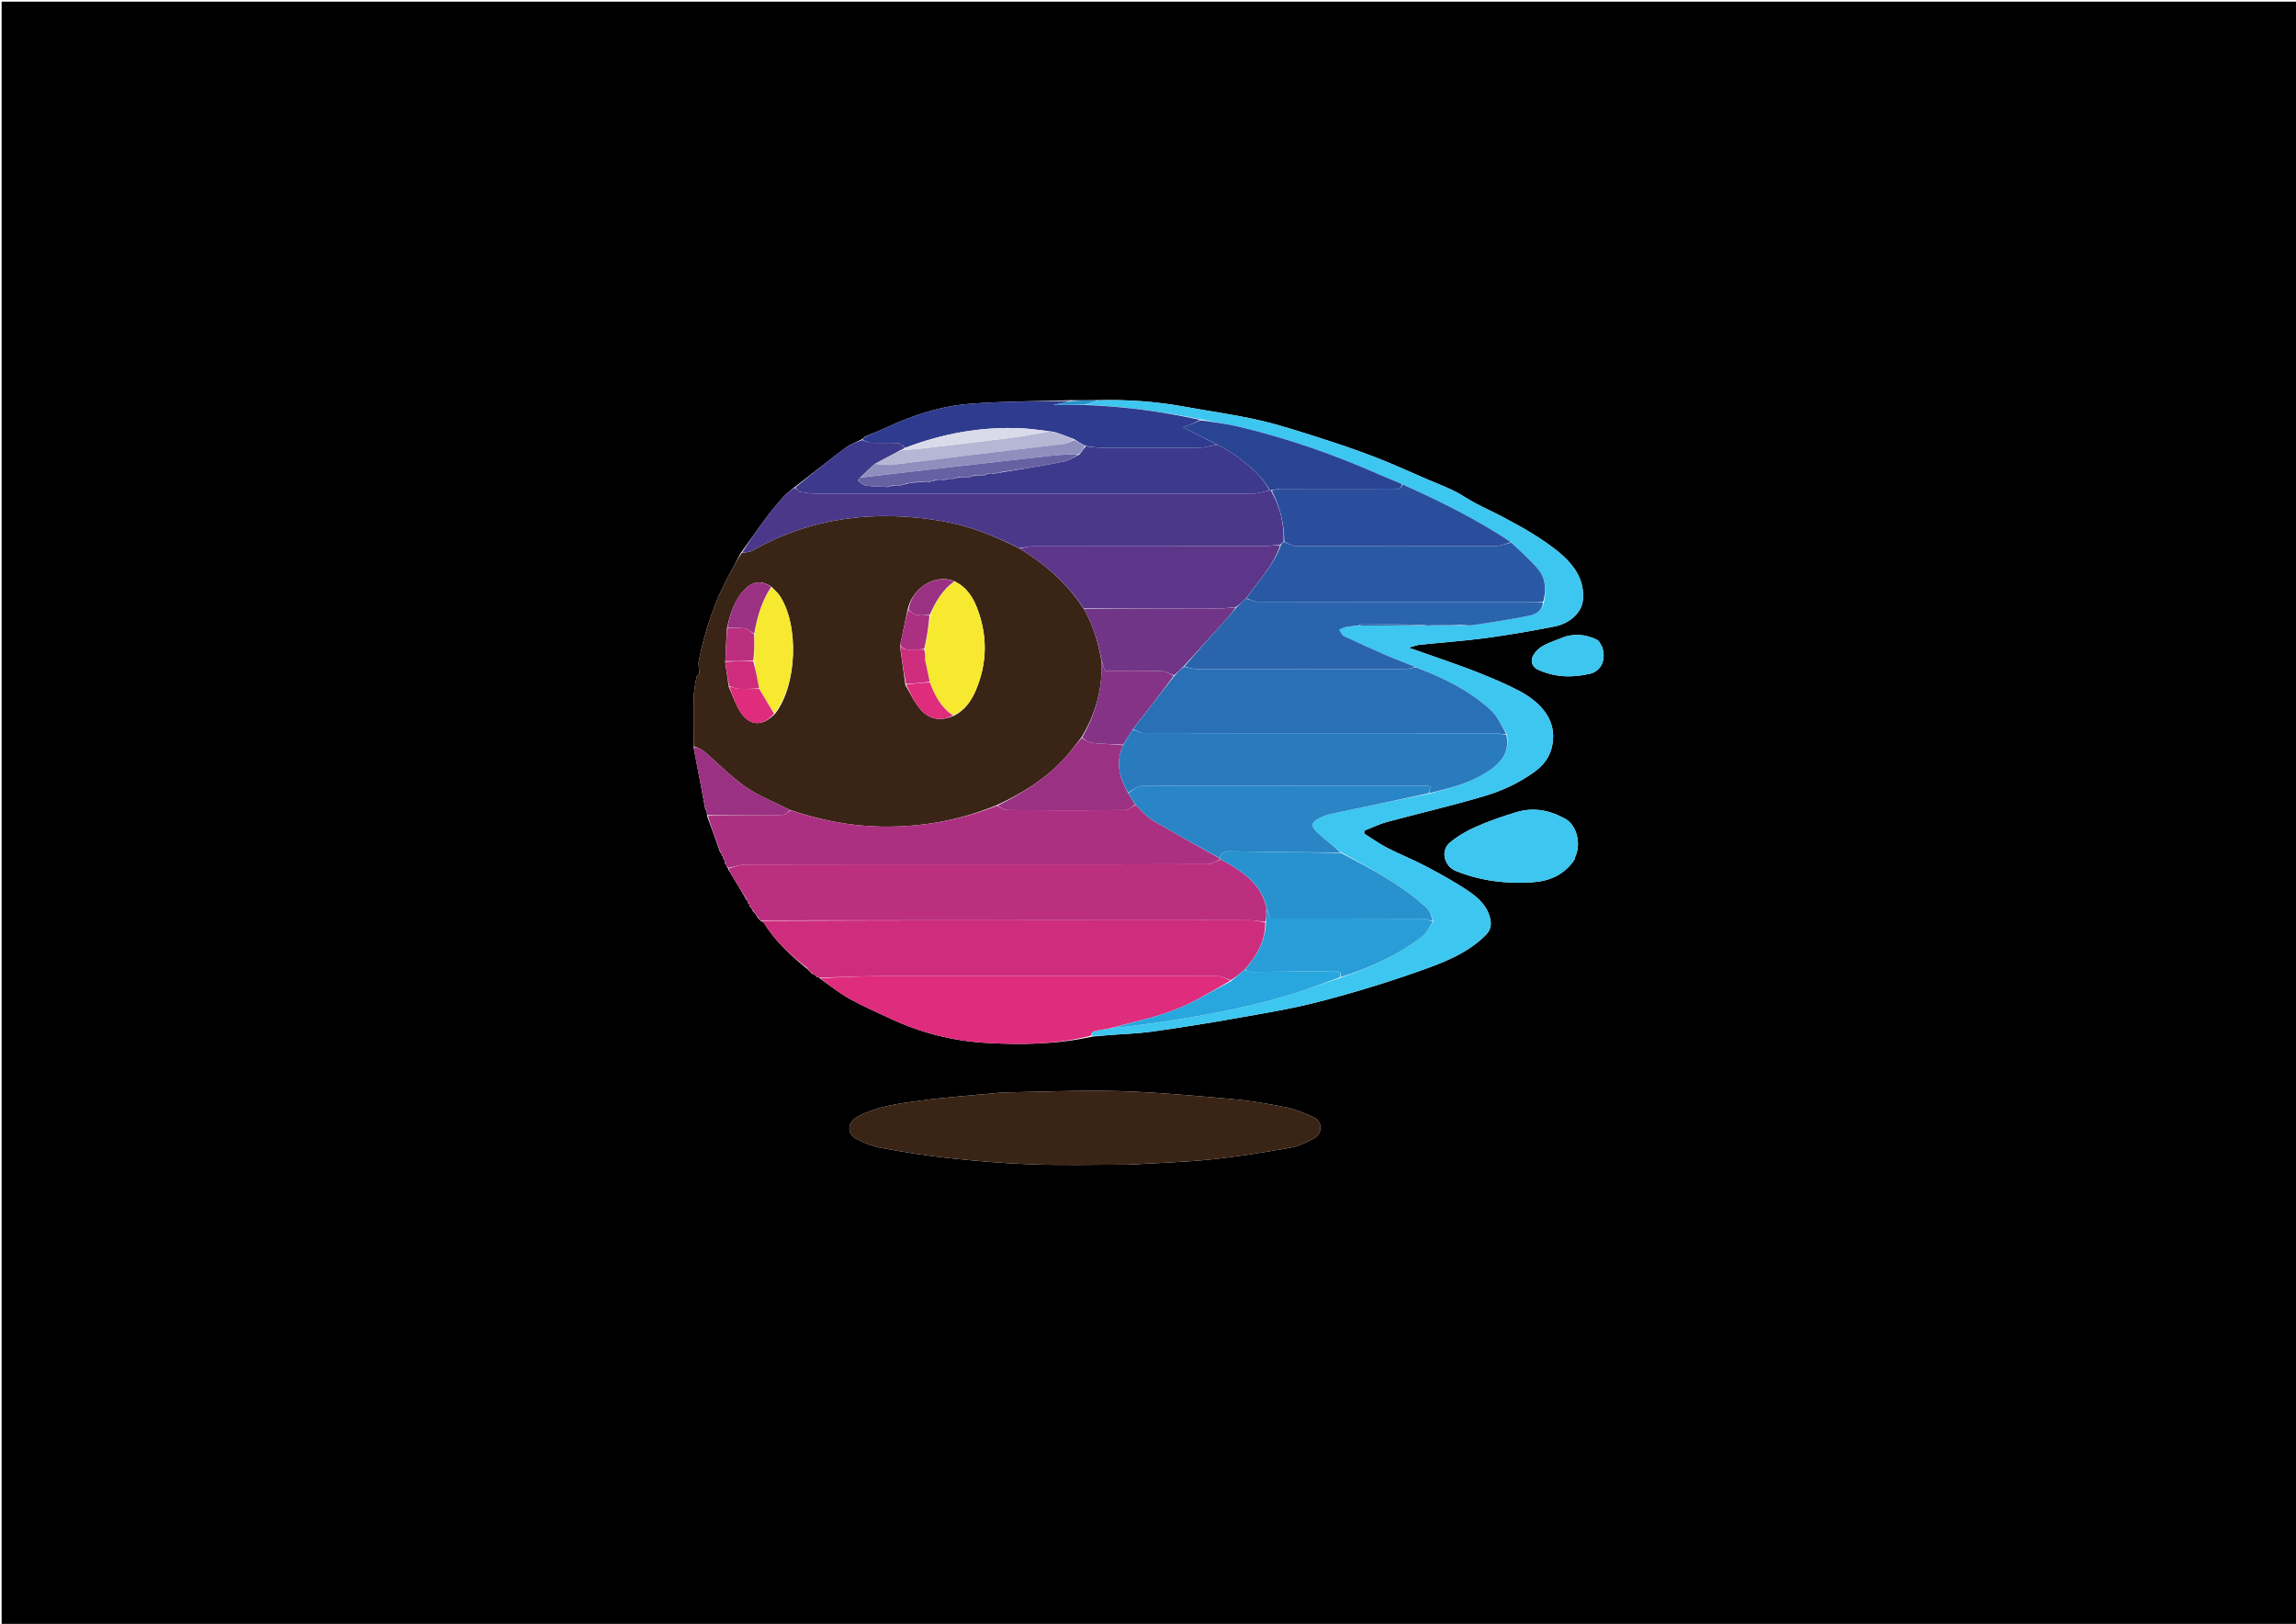 <svg version="1.1" id="Layer_1" xmlns="http://www.w3.org/2000/svg" xmlns:xlink="http://www.w3.org/1999/xlink" x="0px" y="0px"
	 width="100%" viewBox="0 0 1400 990" enable-background="new 0 0 1400 990" xml:space="preserve">
<path fill="#000000" opacity="1" stroke="none" 
	d="
M983,991 
	C655.333,991 328.167,991 1,991 
	C1,661 1,331 1,1 
	C467.667,1 934.333,1 1401,1 
	C1401,331 1401,661 1401,991 
	C1261.833,991 1122.667,991 983,991 
M430.094,493.561 
	C430.378,493.776 430.662,493.99 430.942,494.907 
	C430.988,495.606 431.034,496.305 431.227,497.742 
	C433.853,504.836 436.479,511.93 439.091,519.564 
	C439.375,519.771 439.66,519.977 439.982,520.611 
	C439.982,520.611 440.102,521.023 440.09,521.564 
	C440.375,521.771 440.66,521.979 440.983,522.61 
	C440.983,522.61 441.102,523.019 441.088,523.564 
	C441.374,523.776 441.659,523.987 441.95,524.81 
	C441.997,525.212 442.043,525.615 442.088,526.562 
	C442.375,526.773 442.661,526.983 442.979,527.614 
	C442.979,527.614 443.097,528.017 443.084,528.561 
	C443.374,528.763 443.665,528.965 443.943,529.099 
	C443.943,529.099 443.883,529.135 443.978,529.871 
	C444.658,531.016 445.323,532.171 446.021,533.306 
	C449.045,538.216 452.079,543.121 455.09,548.565 
	C455.375,548.767 455.661,548.969 455.988,549.607 
	C455.988,549.607 456.112,550.028 456.091,550.566 
	C456.375,550.77 456.66,550.975 456.984,551.609 
	C456.984,551.609 457.108,552.023 457.088,552.565 
	C457.372,552.776 457.657,552.986 458.142,553.71 
	C458.461,554.148 458.78,554.585 459.083,555.566 
	C459.369,555.778 459.654,555.99 460.179,556.754 
	C460.819,557.509 461.46,558.265 462.084,559.566 
	C462.368,559.781 462.653,559.996 463.064,560.633 
	C463.237,560.902 463.482,561.047 464.179,561.694 
	C464.639,561.872 465.32,561.914 465.526,562.249 
	C472.4,573.412 481.715,582.228 492.077,590.567 
	C492.364,590.779 492.651,590.991 493.132,591.714 
	C493.689,592.165 494.245,592.615 495.027,593.562 
	C495.343,593.674 495.659,593.787 496.493,594.094 
	C496.928,594.418 497.363,594.742 498.025,595.561 
	C498.342,595.674 498.659,595.787 499.388,596.025 
	C499.388,596.025 499.817,596.064 500.171,596.7 
	C506.103,600.816 511.757,605.433 518.037,608.924 
	C526.329,613.534 535.072,617.348 543.693,621.35 
	C561.896,629.799 581.235,634.634 601.076,635.799 
	C622.471,637.054 644.02,636.815 666.038,631.993 
	C669.457,631.675 672.873,631.319 676.296,631.046 
	C684.971,630.354 693.711,630.139 702.314,628.937 
	C719.049,626.601 735.751,623.958 752.388,620.998 
	C769.763,617.907 787.26,615.123 804.313,610.696 
	C825.21,605.272 845.943,598.962 866.284,591.733 
	C880.375,586.726 894.577,581.275 905.728,570.293 
	C908.918,567.151 909.497,564.028 908.717,560.33 
	C907.093,552.629 901.571,547.445 895.56,543.373 
	C887.196,537.707 878.267,532.821 869.324,528.084 
	C861.668,524.029 853.542,520.866 845.835,516.898 
	C840.957,514.387 836.466,511.123 831.802,508.196 
	C831.841,507.605 831.879,507.014 831.918,506.423 
	C836.505,504.631 840.975,502.402 845.702,501.122 
	C865.438,495.777 885.392,491.189 904.981,485.365 
	C915.93,482.109 926.331,477.349 935.866,470.384 
	C942.885,465.257 946.261,459.112 946.962,451.17 
	C948.246,436.623 937.157,426.9 926.165,421.105 
	C918.275,416.945 909.968,413.525 901.682,410.186 
	C893.383,406.842 884.888,403.978 876.46,400.959 
	C871.094,399.037 865.692,397.215 858.909,394.863 
	C862.228,393.978 863.945,393.272 865.716,393.088 
	C879.232,391.682 892.808,390.753 906.267,388.94 
	C920.243,387.057 934.166,384.644 948.002,381.905 
	C957.62,380 964.306,373.101 965.107,366.488 
	C966.337,356.327 962.177,348.094 955.577,341.303 
	C950.497,336.075 944.333,331.769 938.207,327.725 
	C931.458,323.269 924.271,319.454 917.146,315.598 
	C911.41,312.495 905.421,309.862 899.66,306.803 
	C895.221,304.446 891.085,301.502 886.589,299.273 
	C881.573,296.786 876.297,294.821 871.143,292.61 
	C860.539,288.062 850.058,283.199 839.307,279.031 
	C828.243,274.743 816.995,270.889 805.687,267.282 
	C793.065,263.257 780.432,259.077 767.536,256.146 
	C752.526,252.734 737.213,250.672 722.055,247.898 
	C704.834,244.748 687.488,243.52 669.081,243.946 
	C663.788,244.021 658.494,244.095 652.256,243.974 
	C632.086,244.626 611.866,244.601 591.764,246.133 
	C574.185,247.473 557.379,252.787 541.339,260.272 
	C536.937,262.326 532.432,264.16 527.453,266.151 
	C527.234,266.416 527.015,266.681 526.393,267.109 
	C526.141,267.286 525.989,267.525 525.219,267.969 
	C522.015,269.593 518.491,270.791 515.663,272.916 
	C505.297,280.707 495.163,288.805 484.341,297.131 
	C482.203,298.931 479.82,300.512 477.979,302.577 
	C474.128,306.897 470.375,311.332 466.923,315.974 
	C461.792,322.872 456.957,329.989 451.51,337.393 
	C449.562,341.107 447.714,344.879 445.649,348.527 
	C436.026,365.52 429.988,383.805 426.13,402.85 
	C425.659,405.177 426.328,407.736 426.508,410.862 
	C426.332,411.054 424.907,411.886 424.699,412.955 
	C423.9,417.077 423.104,421.266 423.011,425.446 
	C422.792,435.254 422.979,445.071 422.953,455.75 
	C423.287,457.502 423.619,459.253 423.954,461.004 
	C425.997,471.675 428.041,482.346 430.094,493.561 
M688.489,710.017 
	C705.038,709.022 721.643,708.566 738.121,706.879 
	C754.243,705.228 770.284,702.597 786.259,699.81 
	C791.35,698.923 796.336,696.584 800.97,694.149 
	C806.587,691.197 806.575,683.782 800.974,681.149 
	C795.616,678.629 789.988,676.272 784.224,675.114 
	C773.2,672.9 762.046,671.015 750.855,670.021 
	C727.916,667.984 704.938,665.851 681.936,665.203 
	C658.85,664.552 635.715,665.658 612.602,665.999 
	C611.937,666.008 611.27,666.049 610.608,666.113 
	C593.794,667.733 576.912,668.856 560.19,671.146 
	C547.444,672.892 534.501,674.531 522.831,680.843 
	C516.859,684.073 516.059,690.918 521.949,694.146 
	C526.687,696.744 531.97,698.866 537.262,699.836 
	C550.932,702.343 564.691,704.567 578.507,706.028 
	C595.469,707.821 612.505,709.291 629.544,709.865 
	C648.84,710.514 668.175,710.016 688.489,710.017 
M960.004,524.134 
	C960.233,523.374 960.377,522.576 960.703,521.86 
	C964.08,514.447 961.536,503.327 954.739,499.403 
	C945.454,494.043 935.267,491.941 924.752,495.103 
	C916.328,497.636 907.953,500.532 899.912,504.076 
	C894.224,506.583 888.605,509.826 883.908,513.852 
	C878.176,518.766 880.705,528.176 887.716,530.995 
	C902.699,537.019 918.356,538.96 934.287,537.905 
	C944.36,537.238 953.537,533.699 960.004,524.134 
M977.044,394.651 
	C976.024,393.1 975.361,390.833 973.925,390.117 
	C966.685,386.507 959.08,385.948 951.54,389.183 
	C945.491,391.778 938.614,393.151 934.902,399.565 
	C933.112,402.659 934.107,406.506 937.415,408.079 
	C947.729,412.98 958.572,413.322 969.425,410.763 
	C976.36,409.127 979.403,402.341 977.044,394.651 
z"/>
<path fill="#3A2416" opacity="1" stroke="none" 
	d="
M423.002,454.884 
	C422.979,445.071 422.792,435.254 423.011,425.446 
	C423.104,421.266 423.9,417.077 424.699,412.955 
	C424.907,411.886 426.332,411.054 426.508,410.862 
	C426.328,407.736 425.659,405.177 426.13,402.85 
	C429.988,383.805 436.026,365.52 445.649,348.527 
	C447.714,344.879 449.562,341.107 452.167,337.232 
	C454.872,336.612 457.182,336.614 458.931,335.625 
	C495.125,315.175 533.804,310.78 574.223,317.637 
	C590.918,320.468 606.465,326.676 621.77,334.486 
	C637.514,344.073 650.87,355.698 660.907,371.333 
	C666.679,381.3 669.706,391.829 671.658,403.18 
	C672.312,420.064 668.099,435.186 659.446,449.472 
	C655.775,454.006 652.589,458.502 648.88,462.514 
	C637.357,474.977 623.249,483.804 607.589,490.944 
	C584.718,500.309 561.258,504.416 536.956,503.945 
	C518.138,503.58 499.918,499.911 481.849,493.846 
	C472.596,489.131 462.97,485.5 454.754,479.828 
	C445.585,473.497 437.759,465.238 429.196,457.997 
	C427.481,456.546 425.085,455.901 423.002,454.884 
M548.76,393.893 
	C549.862,401.599 550.964,409.306 552.074,417.75 
	C555.166,422.801 557.638,428.4 561.499,432.772 
	C566.987,438.986 574.193,439.766 582.104,436.159 
	C588.453,432.807 592.292,427.236 594.99,420.897 
	C601.846,404.788 602.237,388.373 596.257,371.953 
	C593.618,364.708 589.82,358.103 581.668,354.178 
	C569.73,349.786 555.997,358.564 553.319,372.246 
	C551.849,379.152 550.379,386.058 548.76,393.893 
M442.233,403.946 
	C442.93,408.646 443.626,413.345 444.4,418.769 
	C446.863,424.135 448.603,430.01 451.949,434.752 
	C457.714,442.921 465.438,442.762 472.818,434.887 
	C486.094,417.575 487.396,380.933 475.272,362.937 
	C474.019,361.078 472.13,359.646 470.044,357.409 
	C464.019,353.776 459.311,354.19 454.355,359.154 
	C447.845,365.674 445.214,374.044 443.177,383.512 
	C442.897,390.021 442.616,396.53 442.233,403.946 
z"/>
<path fill="#3DC6EF" opacity="1" stroke="none" 
	d="
M670.003,244.104 
	C687.488,243.52 704.834,244.748 722.055,247.898 
	C737.213,250.672 752.526,252.734 767.536,256.146 
	C780.432,259.077 793.065,263.257 805.687,267.282 
	C816.995,270.889 828.243,274.743 839.307,279.031 
	C850.058,283.199 860.539,288.062 871.143,292.61 
	C876.297,294.821 881.573,296.786 886.589,299.273 
	C891.085,301.502 895.221,304.446 899.66,306.803 
	C905.421,309.862 911.41,312.495 917.146,315.598 
	C924.271,319.454 931.458,323.269 938.207,327.725 
	C944.333,331.769 950.497,336.075 955.577,341.303 
	C962.177,348.094 966.337,356.327 965.107,366.488 
	C964.306,373.101 957.62,380 948.002,381.905 
	C934.166,384.644 920.243,387.057 906.267,388.94 
	C892.808,390.753 879.232,391.682 865.716,393.088 
	C863.945,393.272 862.228,393.978 858.909,394.863 
	C865.692,397.215 871.094,399.037 876.46,400.959 
	C884.888,403.978 893.383,406.842 901.682,410.186 
	C909.968,413.525 918.275,416.945 926.165,421.105 
	C937.157,426.9 948.246,436.623 946.962,451.17 
	C946.261,459.112 942.885,465.257 935.866,470.384 
	C926.331,477.349 915.93,482.109 904.981,485.365 
	C885.392,491.189 865.438,495.777 845.702,501.122 
	C840.975,502.402 836.505,504.631 831.918,506.423 
	C831.879,507.014 831.841,507.605 831.802,508.196 
	C836.466,511.123 840.957,514.387 845.835,516.898 
	C853.542,520.866 861.668,524.029 869.324,528.084 
	C878.267,532.821 887.196,537.707 895.56,543.373 
	C901.571,547.445 907.093,552.629 908.717,560.33 
	C909.497,564.028 908.918,567.151 905.728,570.293 
	C894.577,581.275 880.375,586.726 866.284,591.733 
	C845.943,598.962 825.21,605.272 804.313,610.696 
	C787.26,615.123 769.763,617.907 752.388,620.998 
	C735.751,623.958 719.049,626.601 702.314,628.937 
	C693.711,630.139 684.971,630.354 676.296,631.046 
	C672.873,631.319 669.457,631.675 665.435,631.558 
	C665.475,630.315 665.991,628.986 666.785,628.79 
	C670.077,627.979 673.454,627.51 677.248,626.941 
	C680.167,626.674 682.638,626.386 685.109,626.088 
	C718.822,622.017 752.28,616.536 784.921,606.954 
	C795.74,603.779 806.315,599.769 817.385,596.095 
	C835.282,590.05 852.052,582.496 866.86,571.244 
	C869.858,568.966 871.675,565.133 874.05,561.627 
	C872.755,558.666 872.032,555.461 870.044,553.624 
	C854.688,539.434 836.313,529.813 817.916,519.691 
	C812.849,515.459 807.725,511.773 803.152,507.497 
	C798.948,503.565 799.61,501.005 804.928,498.564 
	C807.328,497.462 809.876,496.534 812.454,495.994 
	C831.963,491.904 851.495,487.93 871.4,483.877 
	C884.764,480.388 897.82,477.124 909.001,469.118 
	C916.256,463.923 920.651,457.387 918.852,447.619 
	C915.537,442.37 913.062,436.595 908.834,432.743 
	C895.701,420.779 879.869,413.151 863.074,406.634 
	C857.221,404.243 851.608,402.231 846.147,399.869 
	C837.18,395.992 828.268,391.978 819.448,387.778 
	C818.157,387.163 817.506,385.203 816.559,383.866 
	C817.967,383.309 819.332,382.523 820.793,382.244 
	C823.382,381.75 826.029,381.564 829.123,381.341 
	C842.521,381.367 855.449,381.3 868.717,381.366 
	C870.25,381.414 871.443,381.331 873.087,381.346 
	C879.408,381.356 885.278,381.266 891.605,381.224 
	C894.225,381.221 896.426,381.414 898.544,381.079 
	C909.987,379.274 921.47,377.626 932.808,375.291 
	C936.789,374.471 940.518,371.973 941.528,366.775 
	C943.066,359.423 942.404,352.494 937.918,347.05 
	C933.058,341.152 927.068,336.185 921.336,330.538 
	C900.198,316.428 877.779,305.455 854.664,295.02 
	C849.766,292.934 845.144,291.119 840.604,289.115 
	C813.204,277.018 785.005,267.244 755.878,260.26 
	C748.036,258.38 740.001,257.309 731.803,255.556 
	C708.253,250.87 684.818,247.648 661.381,246.689 
	C664.45,245.69 667.227,244.897 670.003,244.104 
z"/>
<path fill="#BC2E7F" opacity="1" stroke="none" 
	d="
M462.1,559.021 
	C461.46,558.265 460.819,557.509 459.95,556.259 
	C459.567,555.473 459.359,555.226 459.099,555.022 
	C458.78,554.585 458.461,554.148 457.933,553.237 
	C457.571,552.474 457.365,552.227 457.108,552.023 
	C457.108,552.023 456.984,551.609 456.856,551.182 
	C456.572,550.469 456.367,550.227 456.112,550.028 
	C456.112,550.028 455.988,549.607 455.857,549.177 
	C455.57,548.465 455.364,548.225 455.109,548.027 
	C452.079,543.121 449.045,538.216 446.021,533.306 
	C445.323,532.171 444.658,531.016 444.326,529.436 
	C448.03,528.335 451.385,527.094 454.743,527.086 
	C507.075,526.963 559.408,527 611.74,527 
	C653.24,527 694.739,527.055 736.237,526.868 
	C738.84,526.856 741.435,524.944 744.374,523.998 
	C746.6,525.143 748.519,526.151 750.365,527.28 
	C760.682,533.593 769.742,540.969 772.35,553.905 
	C772.312,554.45 772.247,554.75 771.919,555.209 
	C771.902,555.951 772.065,556.515 772.21,557.492 
	C772.087,559.275 771.982,560.646 771.464,561.978 
	C768.086,561.625 765.121,561.056 762.154,561.042 
	C744.329,560.957 726.504,560.996 708.68,561.001 
	C627.053,561.023 545.426,561.047 463.8,561.071 
	C463.482,561.047 463.237,560.902 462.893,560.202 
	C462.568,559.477 462.361,559.227 462.1,559.021 
z"/>
<path fill="#3A2416" opacity="1" stroke="none" 
	d="
M687.991,710.016 
	C668.175,710.016 648.84,710.514 629.544,709.865 
	C612.505,709.291 595.469,707.821 578.507,706.028 
	C564.691,704.567 550.932,702.343 537.262,699.836 
	C531.97,698.866 526.687,696.744 521.949,694.146 
	C516.059,690.918 516.859,684.073 522.831,680.843 
	C534.501,674.531 547.444,672.892 560.19,671.146 
	C576.912,668.856 593.794,667.733 610.608,666.113 
	C611.27,666.049 611.937,666.008 612.602,665.999 
	C635.715,665.658 658.85,664.552 681.936,665.203 
	C704.938,665.851 727.916,667.984 750.855,670.021 
	C762.046,671.015 773.2,672.9 784.224,675.114 
	C789.988,676.272 795.616,678.629 800.974,681.149 
	C806.575,683.782 806.587,691.197 800.97,694.149 
	C796.336,696.584 791.35,698.923 786.259,699.81 
	C770.284,702.597 754.243,705.228 738.121,706.879 
	C721.643,708.566 705.038,709.022 687.991,710.016 
z"/>
<path fill="#CE2D7D" opacity="1" stroke="none" 
	d="
M463.989,561.382 
	C545.426,561.047 627.053,561.023 708.68,561.001 
	C726.504,560.996 744.329,560.957 762.154,561.042 
	C765.121,561.056 768.086,561.625 771.512,562.394 
	C771.552,574.055 766.182,582.998 758.765,591.302 
	C755.888,593.647 753.298,595.826 750.453,597.615 
	C747.446,596.483 744.696,595.1 741.944,595.095 
	C675.021,594.974 608.098,594.942 541.176,595.048 
	C527.389,595.07 513.603,595.709 499.817,596.064 
	C499.817,596.064 499.388,596.025 499.013,595.788 
	C498.379,595.352 498.099,595.191 497.798,595.065 
	C497.363,594.742 496.928,594.418 496.066,593.822 
	C495.381,593.353 495.102,593.191 494.802,593.066 
	C494.245,592.615 493.689,592.165 492.927,591.24 
	C492.569,590.474 492.363,590.225 492.104,590.021 
	C481.715,582.228 472.4,573.412 465.526,562.249 
	C465.32,561.914 464.639,561.872 463.989,561.382 
z"/>
<path fill="#AC3081" opacity="1" stroke="none" 
	d="
M744.033,523.916 
	C741.435,524.944 738.84,526.856 736.237,526.868 
	C694.739,527.055 653.24,527 611.74,527 
	C559.408,527 507.075,526.963 454.743,527.086 
	C451.385,527.094 448.03,528.335 444.278,529.068 
	C443.883,529.135 443.943,529.099 443.838,528.917 
	C443.571,528.452 443.359,528.213 443.097,528.017 
	C443.097,528.017 442.979,527.614 442.852,527.185 
	C442.564,526.467 442.352,526.221 442.09,526.017 
	C442.043,525.615 441.997,525.212 441.839,524.286 
	C441.571,523.471 441.362,523.224 441.102,523.019 
	C441.102,523.019 440.983,522.61 440.855,522.182 
	C440.568,521.468 440.36,521.224 440.102,521.023 
	C440.102,521.023 439.982,520.611 439.854,520.183 
	C439.569,519.469 439.361,519.226 439.105,519.025 
	C436.479,511.93 433.853,504.836 431.617,497.367 
	C446.927,496.993 461.848,497.094 476.764,496.864 
	C478.556,496.836 480.32,495.018 482.098,494.029 
	C499.918,499.911 518.138,503.58 536.956,503.945 
	C561.258,504.416 584.718,500.309 607.796,491.258 
	C610.449,492.332 612.525,493.866 614.611,493.881 
	C638.533,494.049 662.457,494.069 686.378,493.834 
	C688.333,493.815 690.266,491.639 692.477,490.688 
	C696.025,493.976 698.887,497.745 702.659,499.979 
	C716.232,508.018 730.113,515.54 743.917,523.422 
	C743.958,523.586 744.033,523.916 744.033,523.916 
z"/>
<path fill="#4B388B" opacity="1" stroke="none" 
	d="
M621.52,334.234 
	C606.465,326.676 590.918,320.468 574.223,317.637 
	C533.804,310.78 495.125,315.175 458.931,335.625 
	C457.182,336.614 454.872,336.612 452.41,337.042 
	C456.957,329.989 461.792,322.872 466.923,315.974 
	C470.375,311.332 474.128,306.897 477.979,302.577 
	C479.82,300.512 482.203,298.931 484.694,297.358 
	C485.958,298.374 486.777,299.679 487.794,299.857 
	C491.216,300.454 494.707,300.953 498.173,300.955 
	C586.74,301.012 675.307,301.022 763.875,300.914 
	C767.262,300.91 770.647,299.647 774.271,298.982 
	C774.509,298.994 774.986,299.018 775.136,299.335 
	C780.481,309.04 783.06,319.089 782.682,330.001 
	C782.011,330.773 781.564,331.372 780.69,332.005 
	C776.971,332.359 773.68,332.954 770.388,332.959 
	C723.523,333.019 676.659,332.979 629.795,333.053 
	C627.036,333.057 624.278,333.823 621.52,334.234 
z"/>
<path fill="#DF2C7C" opacity="1" stroke="none" 
	d="
M499.994,596.382 
	C513.603,595.709 527.389,595.07 541.176,595.048 
	C608.098,594.942 675.021,594.974 741.944,595.095 
	C744.696,595.1 747.446,596.483 750.243,597.868 
	C738.898,604.36 727.895,611.22 716.009,615.78 
	C703.375,620.628 689.905,623.296 676.8,626.916 
	C673.454,627.51 670.077,627.979 666.785,628.79 
	C665.991,628.986 665.475,630.315 664.995,631.516 
	C644.02,636.815 622.471,637.054 601.076,635.799 
	C581.235,634.634 561.896,629.799 543.693,621.35 
	C535.072,617.348 526.329,613.534 518.037,608.924 
	C511.757,605.433 506.103,600.816 499.994,596.382 
z"/>
<path fill="#3D398C" opacity="1" stroke="none" 
	d="
M774.034,298.971 
	C770.647,299.647 767.262,300.91 763.875,300.914 
	C675.307,301.022 586.74,301.012 498.173,300.955 
	C494.707,300.953 491.216,300.454 487.794,299.857 
	C486.777,299.679 485.958,298.374 484.995,297.187 
	C495.163,288.805 505.297,280.707 515.663,272.916 
	C518.491,270.791 522.015,269.593 525.735,268.27 
	C527.888,269.047 529.514,269.883 531.164,269.935 
	C536.731,270.109 542.319,269.808 547.871,270.143 
	C549.3,270.23 550.629,271.983 551.773,273.144 
	C551.041,273.563 550.539,273.809 549.693,274.147 
	C544.134,277.07 538.918,279.902 533.377,282.828 
	C530.218,285.646 527.382,288.369 524.414,291.207 
	C524.135,291.514 524.042,291.73 523.855,292.079 
	C523.492,292.327 523.335,292.512 523.322,293.095 
	C524.91,294.352 526.331,295.837 527.923,296.05 
	C532.178,296.621 536.506,296.646 541.189,296.916 
	C542.731,296.593 543.891,296.241 545.428,295.882 
	C546.81,295.882 547.815,295.889 549.202,295.923 
	C550.738,295.597 551.893,295.245 553.379,294.828 
	C554.802,294.496 555.894,294.229 557.236,294.174 
	C558.674,294.22 559.86,294.052 561.444,293.878 
	C563.165,293.876 564.488,293.882 566.194,293.915 
	C567.735,293.59 568.893,293.236 570.447,292.875 
	C572.162,292.872 573.482,292.877 575.159,292.9 
	C576.359,292.576 577.202,292.233 578.393,291.881 
	C579.44,291.881 580.137,291.891 581.214,291.926 
	C582.741,291.602 583.89,291.253 585.45,290.894 
	C587.511,290.884 589.159,290.883 591.162,290.9 
	C592.357,290.58 593.196,290.241 594.448,289.893 
	C596.507,289.884 598.154,289.884 600.118,289.864 
	C600.967,289.529 601.499,289.215 602.383,288.891 
	C603.439,288.888 604.143,288.895 605.263,288.93 
	C607.468,288.599 609.256,288.241 611.463,287.867 
	C624.196,285.735 636.546,283.802 648.8,281.378 
	C652.023,280.741 654.945,278.585 658.31,276.995 
	C659.615,275.289 660.615,273.713 662.064,272.117 
	C665.649,272.397 668.783,272.946 671.919,272.958 
	C691.73,273.038 711.543,273.096 731.352,272.908 
	C734.907,272.874 738.45,271.658 742.342,271.064 
	C746.628,273.538 750.831,275.6 754.46,278.405 
	C762.008,284.237 769.652,290.082 774.034,298.971 
z"/>
<path fill="#2E3B8E" opacity="1" stroke="none" 
	d="
M552.003,272.97 
	C550.629,271.983 549.3,270.23 547.871,270.143 
	C542.319,269.808 536.731,270.109 531.164,269.935 
	C529.514,269.883 527.888,269.047 526.094,268.199 
	C525.989,267.525 526.141,267.286 526.814,266.92 
	C527.518,266.562 527.765,266.35 527.974,266.095 
	C532.432,264.16 536.937,262.326 541.339,260.272 
	C557.379,252.787 574.185,247.473 591.764,246.133 
	C611.866,244.601 632.086,244.626 652.556,244.43 
	C649.623,245.491 646.391,246.097 642.125,246.895 
	C649.119,246.895 655.104,246.895 661.089,246.895 
	C684.818,247.648 708.253,250.87 731.705,255.933 
	C728.581,257.839 725.304,259.056 721.33,260.532 
	C728.399,264.108 735.199,267.548 741.999,270.988 
	C738.45,271.658 734.907,272.874 731.352,272.908 
	C711.543,273.096 691.73,273.038 671.919,272.958 
	C668.783,272.946 665.649,272.397 661.854,271.869 
	C659.14,270.413 657.085,269.184 654.821,267.663 
	C651.404,266.257 648.194,265.143 644.622,263.899 
	C643.507,263.623 642.754,263.476 641.779,263.186 
	C641.039,263.027 640.52,263.012 639.613,262.894 
	C633.763,262.212 628.315,261.356 622.839,261.105 
	C598.393,259.984 574.816,264.244 552.003,272.97 
z"/>
<path fill="#3DC6EF" opacity="1" stroke="none" 
	d="
M959.852,524.498 
	C953.537,533.699 944.36,537.238 934.287,537.905 
	C918.356,538.96 902.699,537.019 887.716,530.995 
	C880.705,528.176 878.176,518.766 883.908,513.852 
	C888.605,509.826 894.224,506.583 899.912,504.076 
	C907.953,500.532 916.328,497.636 924.752,495.103 
	C935.267,491.941 945.454,494.043 954.739,499.403 
	C961.536,503.327 964.08,514.447 960.703,521.86 
	C960.377,522.576 960.233,523.374 959.852,524.498 
z"/>
<path fill="#9A3182" opacity="1" stroke="none" 
	d="
M481.849,493.846 
	C480.32,495.018 478.556,496.836 476.764,496.864 
	C461.848,497.094 446.927,496.993 431.544,496.998 
	C431.034,496.305 430.988,495.606 430.833,494.334 
	C430.563,493.47 430.349,493.221 430.084,493.017 
	C428.041,482.346 425.997,471.675 423.954,461.004 
	C423.619,459.253 423.287,457.502 422.978,455.317 
	C425.085,455.901 427.481,456.546 429.196,457.997 
	C437.759,465.238 445.585,473.497 454.754,479.828 
	C462.97,485.5 472.596,489.131 481.849,493.846 
z"/>
<path fill="#3DC6EF" opacity="1" stroke="none" 
	d="
M977.081,395.07 
	C979.403,402.341 976.36,409.127 969.425,410.763 
	C958.572,413.322 947.729,412.98 937.415,408.079 
	C934.107,406.506 933.112,402.659 934.902,399.565 
	C938.614,393.151 945.491,391.778 951.54,389.183 
	C959.08,385.948 966.685,386.507 973.925,390.117 
	C975.361,390.833 976.024,393.1 977.081,395.07 
z"/>
<path fill="#2892CF" opacity="1" stroke="none" 
	d="
M661.381,246.689 
	C655.104,246.895 649.119,246.895 642.125,246.895 
	C646.391,246.097 649.623,245.491 653.028,244.528 
	C658.494,244.095 663.788,244.021 669.542,244.025 
	C667.227,244.897 664.45,245.69 661.381,246.689 
z"/>
<path fill="#CE2D7D" opacity="1" stroke="none" 
	d="
M462.092,559.294 
	C462.361,559.227 462.568,559.477 462.83,559.991 
	C462.653,559.996 462.368,559.781 462.092,559.294 
z"/>
<path fill="#BC2E7F" opacity="1" stroke="none" 
	d="
M439.098,519.294 
	C439.361,519.226 439.569,519.469 439.835,519.969 
	C439.66,519.977 439.375,519.771 439.098,519.294 
z"/>
<path fill="#3D398C" opacity="1" stroke="none" 
	d="
M527.713,266.123 
	C527.765,266.35 527.518,266.562 527.015,266.838 
	C527.015,266.681 527.234,266.416 527.713,266.123 
z"/>
<path fill="#DF2C7C" opacity="1" stroke="none" 
	d="
M497.911,595.313 
	C498.099,595.191 498.379,595.352 498.808,595.725 
	C498.659,595.787 498.342,595.674 497.911,595.313 
z"/>
<path fill="#DF2C7C" opacity="1" stroke="none" 
	d="
M494.914,593.314 
	C495.102,593.191 495.381,593.353 495.807,593.725 
	C495.659,593.787 495.343,593.674 494.914,593.314 
z"/>
<path fill="#DF2C7C" opacity="1" stroke="none" 
	d="
M492.091,590.294 
	C492.363,590.225 492.569,590.474 492.83,590.984 
	C492.651,590.991 492.364,590.779 492.091,590.294 
z"/>
<path fill="#BC2E7F" opacity="1" stroke="none" 
	d="
M440.096,521.293 
	C440.36,521.224 440.568,521.468 440.836,521.97 
	C440.66,521.979 440.375,521.771 440.096,521.293 
z"/>
<path fill="#BC2E7F" opacity="1" stroke="none" 
	d="
M441.095,523.292 
	C441.362,523.224 441.571,523.471 441.836,523.981 
	C441.659,523.987 441.374,523.776 441.095,523.292 
z"/>
<path fill="#CE2D7D" opacity="1" stroke="none" 
	d="
M459.091,555.294 
	C459.359,555.226 459.567,555.473 459.831,555.983 
	C459.654,555.99 459.369,555.778 459.091,555.294 
z"/>
<path fill="#CE2D7D" opacity="1" stroke="none" 
	d="
M457.098,552.294 
	C457.365,552.227 457.571,552.474 457.833,552.98 
	C457.657,552.986 457.372,552.776 457.098,552.294 
z"/>
<path fill="#CE2D7D" opacity="1" stroke="none" 
	d="
M456.101,550.297 
	C456.367,550.227 456.572,550.469 456.836,550.967 
	C456.66,550.975 456.375,550.77 456.101,550.297 
z"/>
<path fill="#CE2D7D" opacity="1" stroke="none" 
	d="
M455.099,548.296 
	C455.364,548.225 455.57,548.465 455.837,548.959 
	C455.661,548.969 455.375,548.767 455.099,548.296 
z"/>
<path fill="#BC2E7F" opacity="1" stroke="none" 
	d="
M443.091,528.289 
	C443.359,528.213 443.571,528.452 443.844,528.952 
	C443.665,528.965 443.374,528.763 443.091,528.289 
z"/>
<path fill="#BC2E7F" opacity="1" stroke="none" 
	d="
M442.089,526.29 
	C442.352,526.221 442.564,526.467 442.836,526.975 
	C442.661,526.983 442.375,526.773 442.089,526.29 
z"/>
<path fill="#AC3081" opacity="1" stroke="none" 
	d="
M430.089,493.289 
	C430.349,493.221 430.563,493.47 430.835,493.983 
	C430.662,493.99 430.378,493.776 430.089,493.289 
z"/>
<path fill="#5D3689" opacity="1" stroke="none" 
	d="
M621.77,334.486 
	C624.278,333.823 627.036,333.057 629.795,333.053 
	C676.659,332.979 723.523,333.019 770.388,332.959 
	C773.68,332.954 776.971,332.359 780.607,332.363 
	C776.476,345.058 767.257,354.31 759.611,364.968 
	C757.635,366.787 755.92,368.404 753.766,370.023 
	C750.203,370.35 747.081,370.949 743.957,370.957 
	C716.239,371.025 688.521,370.989 660.804,370.983 
	C650.87,355.698 637.514,344.073 621.77,334.486 
z"/>
<path fill="#703586" opacity="1" stroke="none" 
	d="
M660.907,371.333 
	C688.521,370.989 716.239,371.025 743.957,370.957 
	C747.081,370.949 750.203,370.35 753.578,370.312 
	C750.878,373.939 747.951,377.301 744.971,380.615 
	C737.335,389.109 729.674,397.582 721.755,406.246 
	C719.664,408.307 717.842,410.185 715.816,411.753 
	C713.042,410.629 710.486,409.171 707.898,409.113 
	C696.427,408.857 684.946,409.002 673.712,409.002 
	C672.984,406.701 672.351,404.704 671.719,402.707 
	C669.706,391.829 666.679,381.3 660.907,371.333 
z"/>
<path fill="#F6E92F" opacity="1" stroke="none" 
	d="
M582.325,354.621 
	C589.82,358.103 593.618,364.708 596.257,371.953 
	C602.237,388.373 601.846,404.788 594.99,420.897 
	C592.292,427.236 588.453,432.807 581.481,436.032 
	C573.476,431.193 569.975,423.762 566.9,415.624 
	C565.998,411.12 565.122,407.005 564.278,402.664 
	C564.31,402.437 564.164,402.003 564.214,401.576 
	C564.174,399.431 564.083,397.714 564.058,395.564 
	C565.166,388.449 566.208,381.768 567.463,374.812 
	C570.605,366.461 574.825,359.335 582.325,354.621 
z"/>
<path fill="#9A3182" opacity="1" stroke="none" 
	d="
M692.209,490.465 
	C690.266,491.639 688.333,493.815 686.378,493.834 
	C662.457,494.069 638.533,494.049 614.611,493.881 
	C612.525,493.866 610.449,492.332 608.162,491.189 
	C623.249,483.804 637.357,474.977 648.88,462.514 
	C652.589,458.502 655.775,454.006 659.569,449.913 
	C661.812,451.062 663.619,452.678 665.571,452.878 
	C671.992,453.534 678.465,453.678 684.844,454.382 
	C679.999,464.871 682.639,474.197 687.897,483.579 
	C689.371,486.095 690.79,488.28 692.209,490.465 
z"/>
<path fill="#843385" opacity="1" stroke="none" 
	d="
M684.918,454.018 
	C678.465,453.678 671.992,453.534 665.571,452.878 
	C663.619,452.678 661.812,451.062 659.815,449.654 
	C668.099,435.186 672.312,420.064 671.658,403.18 
	C672.351,404.704 672.984,406.701 673.712,409.002 
	C684.946,409.002 696.427,408.857 707.898,409.113 
	C710.486,409.171 713.042,410.629 715.651,412.038 
	C707.414,423.279 699.139,433.923 690.597,444.806 
	C688.527,448.035 686.723,451.027 684.918,454.018 
z"/>
<path fill="#F6E92F" opacity="1" stroke="none" 
	d="
M470.536,358.016 
	C472.13,359.646 474.019,361.078 475.272,362.937 
	C487.396,380.933 486.094,417.575 472.26,434.837 
	C468.785,429.861 465.867,424.934 462.885,419.625 
	C461.833,413.929 460.844,408.615 459.898,402.851 
	C459.972,397.26 460.004,392.117 460.149,386.595 
	C461.676,376.083 464.442,366.443 470.536,358.016 
z"/>
<path fill="#9A3182" opacity="1" stroke="none" 
	d="
M470.29,357.713 
	C464.442,366.443 461.676,376.083 459.914,386.308 
	C457.86,385.269 456.265,383.445 454.425,383.151 
	C450.879,382.585 447.195,382.884 443.569,382.825 
	C445.214,374.044 447.845,365.674 454.355,359.154 
	C459.311,354.19 464.019,353.776 470.29,357.713 
z"/>
<path fill="#DF2C7C" opacity="1" stroke="none" 
	d="
M462.949,420.008 
	C465.867,424.934 468.785,429.861 471.974,435.018 
	C465.438,442.762 457.714,442.921 451.949,434.752 
	C448.603,430.01 446.863,424.135 444.695,418.542 
	C446.67,418.877 448.329,419.83 450.035,419.923 
	C454.329,420.158 458.643,420.005 462.949,420.008 
z"/>
<path fill="#BC2E7F" opacity="1" stroke="none" 
	d="
M443.373,383.168 
	C447.195,382.884 450.879,382.585 454.425,383.151 
	C456.265,383.445 457.86,385.269 459.801,386.688 
	C460.004,392.117 459.972,397.26 459.367,402.781 
	C453.308,403.12 447.822,403.08 442.336,403.04 
	C442.616,396.53 442.897,390.021 443.373,383.168 
z"/>
<path fill="#DF2C7C" opacity="1" stroke="none" 
	d="
M566.925,416.015 
	C569.975,423.762 573.476,431.193 581.158,436.135 
	C574.193,439.766 566.987,438.986 561.499,432.772 
	C557.638,428.4 555.166,422.801 552.484,417.348 
	C557.571,416.636 562.248,416.325 566.925,416.015 
z"/>
<path fill="#9A3182" opacity="1" stroke="none" 
	d="
M581.996,354.4 
	C574.825,359.335 570.605,366.461 566.988,374.794 
	C563.811,375.031 561.237,375.391 558.861,374.862 
	C557.092,374.469 555.58,372.925 553.954,371.894 
	C555.997,358.564 569.73,349.786 581.996,354.4 
z"/>
<path fill="#AC3081" opacity="1" stroke="none" 
	d="
M553.636,372.07 
	C555.58,372.925 557.092,374.469 558.861,374.862 
	C561.237,375.391 563.811,375.031 566.775,375.07 
	C566.208,381.768 565.166,388.449 563.594,395.568 
	C560.907,396.004 558.748,395.956 556.591,396.014 
	C553.579,396.095 550.524,396.369 548.909,392.965 
	C550.379,386.058 551.849,379.152 553.636,372.07 
z"/>
<path fill="#CE2D7D" opacity="1" stroke="none" 
	d="
M548.834,393.429 
	C550.524,396.369 553.579,396.095 556.591,396.014 
	C558.748,395.956 560.907,396.004 563.529,396.001 
	C564.083,397.714 564.174,399.431 564.11,401.678 
	C563.828,402.509 563.925,402.737 564.246,402.891 
	C565.122,407.005 565.998,411.12 566.9,415.624 
	C562.248,416.325 557.571,416.636 552.48,416.98 
	C550.964,409.306 549.862,401.599 548.834,393.429 
z"/>
<path fill="#CE2D7D" opacity="1" stroke="none" 
	d="
M442.285,403.493 
	C447.822,403.08 453.308,403.12 459.325,403.23 
	C460.844,408.615 461.833,413.929 462.885,419.625 
	C458.643,420.005 454.329,420.158 450.035,419.923 
	C448.329,419.83 446.67,418.877 444.656,418.18 
	C443.626,413.345 442.93,408.646 442.285,403.493 
z"/>
<path fill="#2970B6" opacity="1" stroke="none" 
	d="
M690.863,444.568 
	C699.139,433.923 707.414,423.279 715.855,412.349 
	C717.842,410.185 719.664,408.307 721.909,406.543 
	C725.04,407.105 727.748,407.937 730.458,407.943 
	C772.166,408.025 813.875,408.02 855.583,407.951 
	C858.184,407.946 860.783,407.237 863.383,406.856 
	C879.869,413.151 895.701,420.779 908.834,432.743 
	C913.062,436.595 915.537,442.37 918.452,447.54 
	C915.62,447.544 913.152,447.043 910.682,447.036 
	C888.517,446.974 866.352,447 844.188,447 
	C795.192,447 746.196,447.03 697.2,446.897 
	C695.086,446.891 692.975,445.378 690.863,444.568 
z"/>
<path fill="#297BBE" opacity="1" stroke="none" 
	d="
M690.597,444.806 
	C692.975,445.378 695.086,446.891 697.2,446.897 
	C746.196,447.03 795.192,447 844.188,447 
	C866.352,447 888.517,446.974 910.682,447.036 
	C913.152,447.043 915.62,447.544 918.489,447.895 
	C920.651,457.387 916.256,463.923 909.001,469.118 
	C897.82,477.124 884.764,480.388 871.468,483.546 
	C871.552,482.078 871.948,480.9 872.443,479.426 
	C870.86,479.252 869.73,479.019 868.601,479.019 
	C811.154,479.001 753.707,478.944 696.262,479.185 
	C693.449,479.196 690.648,481.833 687.841,483.248 
	C682.639,474.197 679.999,464.871 684.844,454.382 
	C686.723,451.027 688.527,448.035 690.597,444.806 
z"/>
<path fill="#2959A4" opacity="1" stroke="none" 
	d="
M759.872,364.767 
	C767.257,354.31 776.476,345.058 781.034,332.33 
	C781.564,331.372 782.011,330.773 782.867,330.355 
	C785.599,331.357 787.919,332.886 790.244,332.894 
	C830.664,333.04 871.084,333.051 911.504,332.905 
	C914.862,332.893 918.216,331.541 921.571,330.812 
	C927.068,336.185 933.058,341.152 937.918,347.05 
	C942.404,352.494 943.066,359.423 941.029,366.739 
	C937.87,367.058 935.373,367.004 932.876,367.004 
	C877.598,366.999 822.32,367.028 767.042,366.905 
	C764.651,366.9 762.262,365.511 759.872,364.767 
z"/>
<path fill="#2964AC" opacity="1" stroke="none" 
	d="
M759.611,364.968 
	C762.262,365.511 764.651,366.9 767.042,366.905 
	C822.32,367.028 877.598,366.999 932.876,367.004 
	C935.373,367.004 937.87,367.058 940.866,367.122 
	C940.518,371.973 936.789,374.471 932.808,375.291 
	C921.47,377.626 909.987,379.274 898.544,381.079 
	C896.426,381.414 894.225,381.221 891.257,380.965 
	C884.514,380.855 878.576,381.051 872.637,381.247 
	C871.443,381.331 870.25,381.414 868.331,381.117 
	C855.2,380.588 842.794,380.425 830.387,380.331 
	C829.811,380.326 829.23,380.929 828.652,381.249 
	C826.029,381.564 823.382,381.75 820.793,382.244 
	C819.332,382.523 817.967,383.309 816.559,383.866 
	C817.506,385.203 818.157,387.163 819.448,387.778 
	C828.268,391.978 837.18,395.992 846.147,399.869 
	C851.608,402.231 857.221,404.243 863.074,406.634 
	C860.783,407.237 858.184,407.946 855.583,407.951 
	C813.875,408.02 772.166,408.025 730.458,407.943 
	C727.748,407.937 725.04,407.105 722.178,406.36 
	C729.674,397.582 737.335,389.109 744.971,380.615 
	C747.951,377.301 750.878,373.939 754.017,370.31 
	C755.92,368.404 757.635,366.787 759.611,364.968 
z"/>
<path fill="#2985C5" opacity="1" stroke="none" 
	d="
M687.897,483.579 
	C690.648,481.833 693.449,479.196 696.262,479.185 
	C753.707,478.944 811.154,479.001 868.601,479.019 
	C869.73,479.019 870.86,479.252 872.443,479.426 
	C871.948,480.9 871.552,482.078 871.088,483.588 
	C851.495,487.93 831.963,491.904 812.454,495.994 
	C809.876,496.534 807.328,497.462 804.928,498.564 
	C799.61,501.005 798.948,503.565 803.152,507.497 
	C807.725,511.773 812.849,515.459 817.474,519.695 
	C794.796,519.66 772.378,519.323 749.959,519.018 
	C746.974,518.977 744.152,519.334 743.877,523.258 
	C730.113,515.54 716.232,508.018 702.659,499.979 
	C698.887,497.745 696.025,493.976 692.477,490.688 
	C690.79,488.28 689.371,486.095 687.897,483.579 
z"/>
<path fill="#2A4E9C" opacity="1" stroke="none" 
	d="
M921.336,330.538 
	C918.216,331.541 914.862,332.893 911.504,332.905 
	C871.084,333.051 830.664,333.04 790.244,332.894 
	C787.919,332.886 785.599,331.357 783.091,330.182 
	C783.06,319.089 780.481,309.04 775.48,299.101 
	C777.636,298.367 779.597,298.026 781.558,298.023 
	C804.261,297.985 826.963,298.017 849.666,297.968 
	C851.805,297.963 854.626,298.833 854.978,295.204 
	C877.779,305.455 900.198,316.428 921.336,330.538 
z"/>
<path fill="#2892CF" opacity="1" stroke="none" 
	d="
M743.917,523.422 
	C744.152,519.334 746.974,518.977 749.959,519.018 
	C772.378,519.323 794.796,519.66 817.657,519.983 
	C836.313,529.813 854.688,539.434 870.044,553.624 
	C872.032,555.461 872.755,558.666 873.67,561.538 
	C871.408,561.231 869.54,560.1 867.669,560.094 
	C836.675,559.984 805.68,560.016 774.515,560.016 
	C774.022,558.534 773.214,556.106 772.406,553.678 
	C769.742,540.969 760.682,533.593 750.365,527.28 
	C748.519,526.151 746.6,525.143 744.374,523.998 
	C744.033,523.916 743.958,523.586 743.917,523.422 
z"/>
<path fill="#289DD7" opacity="1" stroke="none" 
	d="
M772.35,553.905 
	C773.214,556.106 774.022,558.534 774.515,560.016 
	C805.68,560.016 836.675,559.984 867.669,560.094 
	C869.54,560.1 871.408,561.231 873.656,561.928 
	C871.675,565.133 869.858,568.966 866.86,571.244 
	C852.052,582.496 835.282,590.05 817.44,595.728 
	C818.193,591.922 815.872,591.974 813.573,592.003 
	C796.524,592.216 779.474,592.457 762.424,592.574 
	C761.304,592.582 760.176,591.638 759.052,591.137 
	C766.182,582.998 771.552,574.055 771.924,562.434 
	C771.982,560.646 772.087,559.275 772.272,557.149 
	C772.267,555.939 772.183,555.485 772.099,555.032 
	C772.247,554.75 772.312,554.45 772.35,553.905 
z"/>
<path fill="#2A4494" opacity="1" stroke="none" 
	d="
M854.664,295.02 
	C854.626,298.833 851.805,297.963 849.666,297.968 
	C826.963,298.017 804.261,297.985 781.558,298.023 
	C779.597,298.026 777.636,298.367 775.331,298.785 
	C774.986,299.018 774.509,298.994 774.271,298.982 
	C769.652,290.082 762.008,284.237 754.46,278.405 
	C750.831,275.6 746.628,273.538 742.342,271.064 
	C735.199,267.548 728.399,264.108 721.33,260.532 
	C725.304,259.056 728.581,257.839 731.956,256.244 
	C740.001,257.309 748.036,258.38 755.878,260.26 
	C785.005,267.244 813.204,277.018 840.604,289.115 
	C845.144,291.119 849.766,292.934 854.664,295.02 
z"/>
<path fill="#28A6DE" opacity="1" stroke="none" 
	d="
M758.765,591.302 
	C760.176,591.638 761.304,592.582 762.424,592.574 
	C779.474,592.457 796.524,592.216 813.573,592.003 
	C815.872,591.974 818.193,591.922 817.056,595.773 
	C806.315,599.769 795.74,603.779 784.921,606.954 
	C752.28,616.536 718.822,622.017 685.109,626.088 
	C682.638,626.386 680.167,626.674 677.248,626.941 
	C689.905,623.296 703.375,620.628 716.009,615.78 
	C727.895,611.22 738.898,604.36 750.499,598.258 
	C753.298,595.826 755.888,593.647 758.765,591.302 
z"/>
<path fill="#2959A4" opacity="1" stroke="none" 
	d="
M829.123,381.341 
	C829.23,380.929 829.811,380.326 830.387,380.331 
	C842.794,380.425 855.2,380.588 867.992,380.985 
	C855.449,381.3 842.521,381.367 829.123,381.341 
z"/>
<path fill="#2959A4" opacity="1" stroke="none" 
	d="
M873.087,381.346 
	C878.576,381.051 884.514,380.855 890.8,380.918 
	C885.278,381.266 879.408,381.356 873.087,381.346 
z"/>
<path fill="#CE2D7D" opacity="1" stroke="none" 
	d="
M771.919,555.209 
	C772.183,555.485 772.267,555.939 772.289,556.736 
	C772.065,556.515 771.902,555.951 771.919,555.209 
z"/>
<path fill="#B6B7D5" opacity="1" stroke="none" 
	d="
M640.001,262.997 
	C640.52,263.012 641.039,263.027 641.935,263.473 
	C643.203,263.945 644.094,263.986 644.985,264.028 
	C648.194,265.143 651.404,266.257 654.669,267.999 
	C652.749,269.319 650.82,270.395 648.79,270.645 
	C631.057,272.826 613.299,274.801 595.563,276.954 
	C578.313,279.048 561.092,281.381 543.83,283.361 
	C540.521,283.741 537.081,282.972 533.701,282.733 
	C538.918,279.902 544.134,277.07 549.951,274.374 
	C554.601,274.13 558.659,273.827 562.697,273.354 
	C580.503,271.27 598.318,269.253 616.098,266.967 
	C624.104,265.938 632.036,264.338 640.001,262.997 
z"/>
<path fill="#8F8FBE" opacity="1" stroke="none" 
	d="
M533.377,282.828 
	C537.081,282.972 540.521,283.741 543.83,283.361 
	C561.092,281.381 578.313,279.048 595.563,276.954 
	C613.299,274.801 631.057,272.826 648.79,270.645 
	C650.82,270.395 652.749,269.319 654.877,268.29 
	C657.085,269.184 659.14,270.413 661.404,271.89 
	C660.615,273.713 659.615,275.289 658.035,276.713 
	C651.723,277.006 645.974,277.294 640.263,277.924 
	C621.136,280.032 602.023,282.263 582.904,284.444 
	C563.452,286.662 543.999,288.876 524.546,291.092 
	C527.382,288.369 530.218,285.646 533.377,282.828 
z"/>
<path fill="#6561A3" opacity="1" stroke="none" 
	d="
M524.414,291.207 
	C543.999,288.876 563.452,286.662 582.904,284.444 
	C602.023,282.263 621.136,280.032 640.263,277.924 
	C645.974,277.294 651.723,277.006 657.73,276.844 
	C654.945,278.585 652.023,280.741 648.8,281.378 
	C636.546,283.802 624.196,285.735 611.157,287.669 
	C608.57,287.959 606.709,288.431 604.847,288.903 
	C604.143,288.895 603.439,288.888 602.173,288.749 
	C601.007,289.04 600.404,289.462 599.801,289.885 
	C598.154,289.884 596.507,289.884 594.207,289.715 
	C592.638,289.992 591.722,290.437 590.807,290.882 
	C589.159,290.883 587.511,290.884 585.183,290.703 
	C583.28,290.981 582.058,291.441 580.835,291.901 
	C580.137,291.891 579.44,291.881 578.15,291.705 
	C576.639,291.987 575.72,292.435 574.802,292.882 
	C573.482,292.877 572.162,292.872 570.176,292.687 
	C568.276,292.967 567.044,293.427 565.812,293.887 
	C564.488,293.882 563.165,293.876 561.183,293.691 
	C559.345,293.661 558.165,293.811 556.985,293.962 
	C555.894,294.229 554.802,294.496 553.109,294.639 
	C551.278,294.976 550.049,295.437 548.82,295.897 
	C547.815,295.889 546.81,295.882 545.156,295.695 
	C543.274,295.973 542.04,296.431 540.806,296.888 
	C536.506,296.646 532.178,296.621 527.923,296.05 
	C526.331,295.837 524.91,294.352 523.464,292.982 
	C523.677,292.333 523.84,292.151 524.004,291.97 
	C524.042,291.73 524.135,291.514 524.414,291.207 
z"/>
<path fill="#DADBEA" opacity="1" stroke="none" 
	d="
M639.613,262.894 
	C632.036,264.338 624.104,265.938 616.098,266.967 
	C598.318,269.253 580.503,271.27 562.697,273.354 
	C558.659,273.827 554.601,274.13 550.294,274.283 
	C550.539,273.809 551.041,273.563 551.773,273.144 
	C574.816,264.244 598.393,259.984 622.839,261.105 
	C628.315,261.356 633.763,262.212 639.613,262.894 
z"/>
<path fill="#4B388B" opacity="1" stroke="none" 
	d="
M605.263,288.93 
	C606.709,288.431 608.57,287.959 610.738,287.685 
	C609.256,288.241 607.468,288.599 605.263,288.93 
z"/>
<path fill="#4B388B" opacity="1" stroke="none" 
	d="
M541.189,296.916 
	C542.04,296.431 543.274,295.973 544.779,295.702 
	C543.891,296.241 542.731,296.593 541.189,296.916 
z"/>
<path fill="#4B388B" opacity="1" stroke="none" 
	d="
M549.202,295.923 
	C550.049,295.437 551.278,294.976 552.777,294.704 
	C551.893,295.245 550.738,295.597 549.202,295.923 
z"/>
<path fill="#4B388B" opacity="1" stroke="none" 
	d="
M557.236,294.174 
	C558.165,293.811 559.345,293.661 560.786,293.698 
	C559.86,294.052 558.674,294.22 557.236,294.174 
z"/>
<path fill="#4B388B" opacity="1" stroke="none" 
	d="
M566.194,293.915 
	C567.044,293.427 568.276,292.967 569.78,292.694 
	C568.893,293.236 567.735,293.59 566.194,293.915 
z"/>
<path fill="#4B388B" opacity="1" stroke="none" 
	d="
M581.214,291.926 
	C582.058,291.441 583.28,290.981 584.771,290.713 
	C583.89,291.253 582.741,291.602 581.214,291.926 
z"/>
<path fill="#4B388B" opacity="1" stroke="none" 
	d="
M591.162,290.9 
	C591.722,290.437 592.638,289.992 593.795,289.725 
	C593.196,290.241 592.357,290.58 591.162,290.9 
z"/>
<path fill="#4B388B" opacity="1" stroke="none" 
	d="
M575.159,292.9 
	C575.72,292.435 576.639,291.987 577.801,291.715 
	C577.202,292.233 576.359,292.576 575.159,292.9 
z"/>
<path fill="#4B388B" opacity="1" stroke="none" 
	d="
M600.118,289.863 
	C600.404,289.462 601.007,289.04 601.821,288.759 
	C601.499,289.215 600.967,289.529 600.118,289.863 
z"/>
<path fill="#8F8FBE" opacity="1" stroke="none" 
	d="
M523.855,292.079 
	C523.84,292.151 523.677,292.333 523.375,292.631 
	C523.335,292.512 523.492,292.327 523.855,292.079 
z"/>
<path fill="#DADBEA" opacity="1" stroke="none" 
	d="
M644.622,263.899 
	C644.094,263.986 643.203,263.945 642.156,263.616 
	C642.754,263.476 643.507,263.623 644.622,263.899 
z"/>
<path fill="#AC3081" opacity="1" stroke="none" 
	d="
M564.278,402.664 
	C563.925,402.737 563.828,402.509 564.059,402.105 
	C564.164,402.003 564.31,402.437 564.278,402.664 
z"/>
</svg>